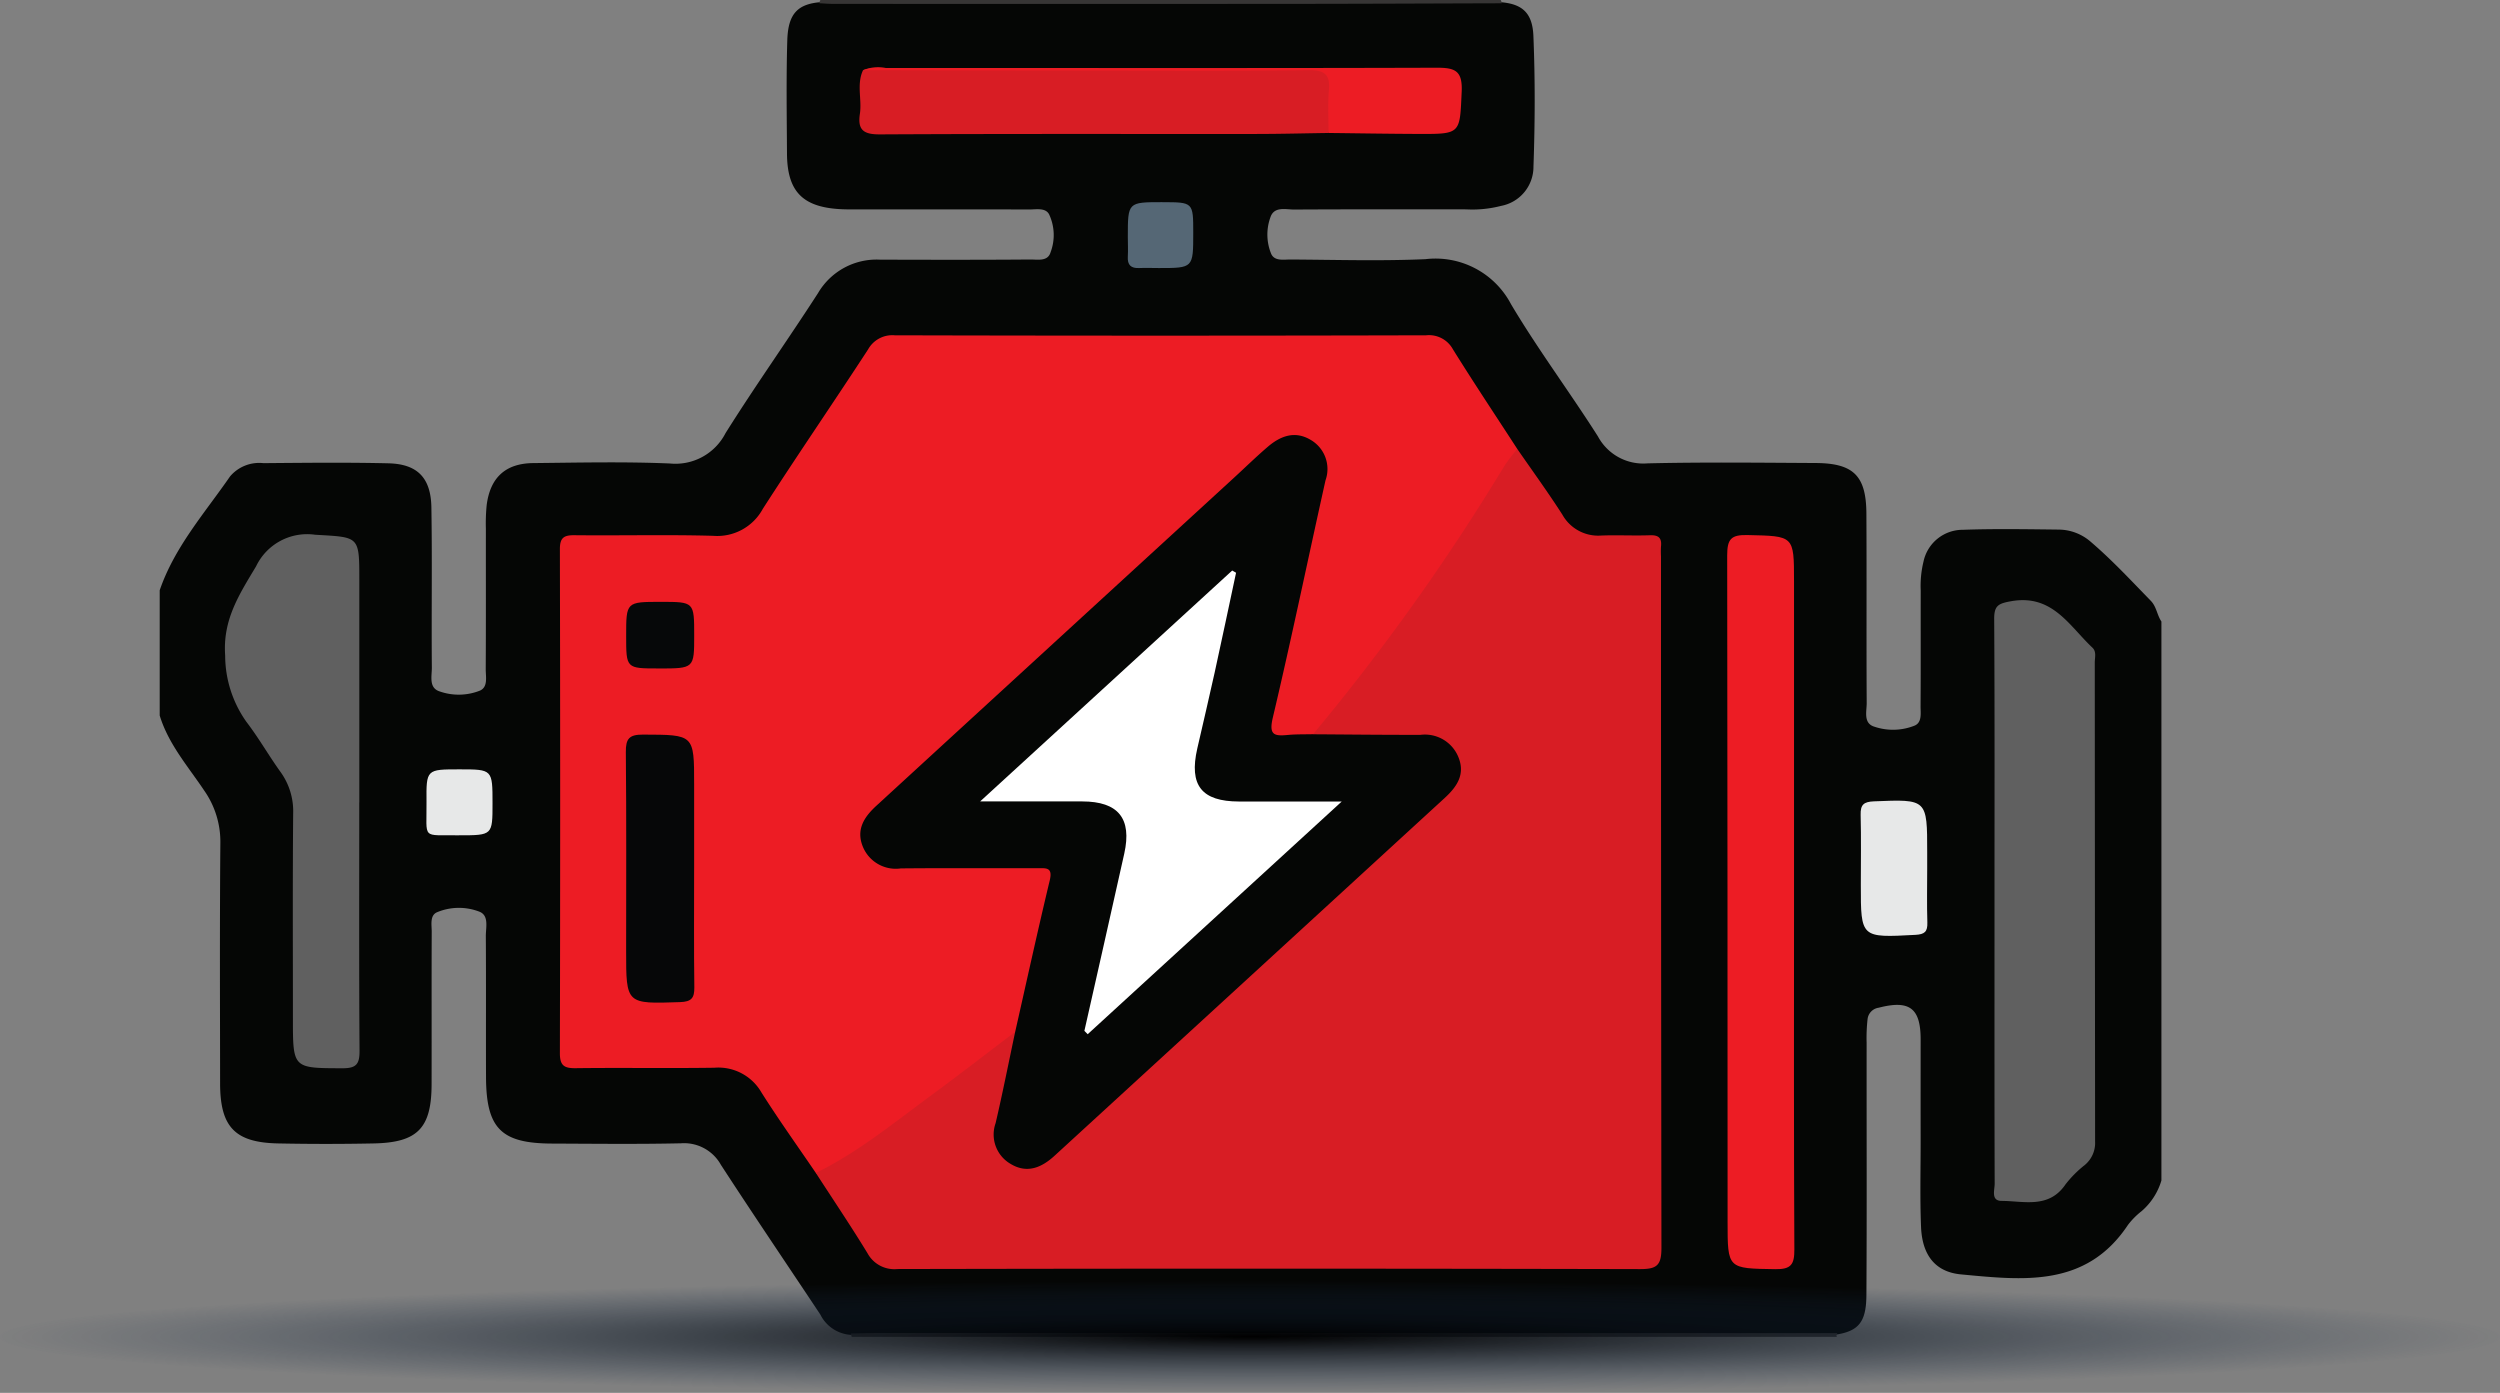 <svg xmlns="http://www.w3.org/2000/svg" xmlns:xlink="http://www.w3.org/1999/xlink" width="216.318" height="120.519" viewBox="0 0 216.318 120.519">
  <rect x="0" y="0" width="216.318" height="120.519" fill="#808080" stroke="none"/>
  <defs>
    <clipPath id="clip-path">
      <rect id="Rectangle_52182" data-name="Rectangle 52182" width="173.202" height="115.676" fill="none"/>
    </clipPath>
    <radialGradient id="radial-gradient" cx="0.5" cy="0.5" r="0.5" gradientUnits="objectBoundingBox">
      <stop offset="0"/>
      <stop offset="1" stop-color="#19304c" stop-opacity="0"/>
    </radialGradient>
  </defs>
  <g id="Group_56051" data-name="Group 56051" transform="translate(4650.593 -4180.267)">
    <g id="Group_53880" data-name="Group 53880" transform="translate(-4636.774 4180.267)">
      <g id="Group_53880-2" data-name="Group 53880" clip-path="url(#clip-path)">
        <path id="Path_39149" data-name="Path 39149" d="M0,62.235V51.412c1.284-3.742,3.89-6.674,6.087-9.851A3.3,3.3,0,0,1,8.97,40.413c3.605-.03,7.212-.072,10.815.014,2.517.06,3.682,1.257,3.723,3.822.075,4.618,0,9.237.039,13.856.006.742-.285,1.76.684,2.062a4.979,4.979,0,0,0,3.479-.072c.708-.312.5-1.191.5-1.844.023-4.055.008-8.111.012-12.166a16.308,16.308,0,0,1,.068-2.025c.3-2.393,1.623-3.626,4.026-3.652,3.943-.042,7.892-.132,11.828.034a4.867,4.867,0,0,0,4.813-2.622c2.572-4.1,5.383-8.055,8.008-12.125a5.871,5.871,0,0,1,5.357-2.89c4.337.014,8.675.022,13.013-.013.641-.005,1.516.193,1.753-.636a4.216,4.216,0,0,0-.138-3.286c-.331-.583-1.122-.4-1.727-.406-4.788-.015-9.577-.006-14.365-.008-.676,0-1.353.016-2.027-.024-3.227-.193-4.535-1.553-4.554-4.807s-.072-6.535.026-9.8c.07-2.351.932-3.205,3.108-3.314h58.335c2.088.09,3.031.867,3.116,2.936.155,3.773.139,7.552.005,11.326a3.438,3.438,0,0,1-2.806,3.381,9.927,9.927,0,0,1-3.016.3c-4.961,0-9.922-.014-14.883.016-.737,0-1.739-.3-2.06.682a4.388,4.388,0,0,0,.07,3.147c.294.659,1.083.489,1.682.493,3.89.024,7.786.142,11.668-.029a7.38,7.38,0,0,1,7.406,3.9c2.33,3.92,5.073,7.591,7.522,11.443a4.448,4.448,0,0,0,4.288,2.326c4.846-.115,9.7-.056,14.544-.03,3.28.018,4.374,1.1,4.393,4.375.032,5.467-.006,10.935.026,16.4,0,.734-.311,1.762.688,2.048a5.034,5.034,0,0,0,3.479-.11c.639-.291.489-1.084.494-1.687.024-3.326.005-6.651.013-9.977a8.93,8.93,0,0,1,.24-2.516,3.468,3.468,0,0,1,3.413-2.755c2.76-.1,5.524-.048,8.286-.018a4.26,4.26,0,0,1,2.786,1.068c1.844,1.578,3.493,3.357,5.183,5.093.5.511.537,1.233.919,1.791v48.367a5.585,5.585,0,0,1-1.712,2.652,6.5,6.5,0,0,0-1.187,1.2c-3.624,5.452-9.1,4.773-14.441,4.275-2.255-.211-3.36-1.7-3.458-4.1-.106-2.59-.028-5.183-.035-7.776-.006-2.817,0-5.635,0-8.452,0-2.72-.967-3.435-3.636-2.746a1.123,1.123,0,0,0-.959,1.014,14.464,14.464,0,0,0-.079,2.025c-.007,7.269.025,14.538-.018,21.807-.014,2.39-.684,3.162-2.769,3.46H60.186a3.168,3.168,0,0,1-3.022-1.754c-2.869-4.315-5.775-8.607-8.6-12.949A3.643,3.643,0,0,0,45.1,99.265c-3.716.083-7.435.038-11.153.023-4.419-.017-5.7-1.308-5.712-5.78-.015-4.055.012-8.111-.017-12.166-.005-.751.3-1.8-.576-2.126A4.913,4.913,0,0,0,24,79.27c-.642.275-.462,1.09-.464,1.69-.018,4.393,0,8.787-.01,13.18-.005,3.809-1.2,5.058-5,5.136q-4.139.084-8.28,0C6.513,99.2,5.23,97.858,5.226,94.09c-.008-6.927-.037-13.856.022-20.783a7.722,7.722,0,0,0-1.4-4.569c-1.4-2.091-3.1-4.02-3.851-6.5" transform="translate(0 -0.338)" fill="#050605"/>
        <path id="Path_39150" data-name="Path 39150" d="M262.067,340.846a1.38,1.38,0,0,0-.069.211c-.006.034.027.074.042.111H176.791q-.041-.146-.075-.294c.9-.015,1.8-.042,2.7-.042q41.325,0,82.651.014" transform="translate(-116.914 -225.493)" fill="#373535"/>
        <path id="Path_39151" data-name="Path 39151" d="M168.674.285a.613.613,0,0,1,.09-.284h58.862a.618.618,0,0,1,.091.284c-6.185.018-12.369.048-18.554.051q-19.657.013-39.313,0c-.392,0-.783-.035-1.175-.053" transform="translate(-111.594 -0.001)" fill="#373535"/>
        <path id="Path_39152" data-name="Path 39152" d="M124.468,158.212c-1.576-2.317-3.213-4.6-4.707-6.966a4.3,4.3,0,0,0-4.076-2.138c-4,.059-8-.012-12,.039-1.008.013-1.366-.234-1.364-1.308q.05-21.8,0-43.6c0-.992.342-1.219,1.267-1.208,4,.043,8-.062,12,.052a4.479,4.479,0,0,0,4.293-2.336c2.979-4.633,6.1-9.176,9.106-13.79a2.4,2.4,0,0,1,2.312-1.224q22.987.06,45.973,0a2.355,2.355,0,0,1,2.319,1.208c1.809,2.906,3.708,5.755,5.572,8.626-.682,2.184-2.132,3.941-3.328,5.824a186.022,186.022,0,0,1-12.74,17.614,4.993,4.993,0,0,1-1.722,1.581c-.222.04.062.023-.161.054-3.721.521-4.12.073-3.3-3.562,1.4-6.157,2.742-12.325,4.123-18.485.292-1.3.3-2.476-.979-3.286-1.126-.714-2.149-.544-3.489.7-5.823,5.4-11.695,10.749-17.551,16.113-4.651,4.26-9.24,8.59-13.992,12.741a25.364,25.364,0,0,0-2.278,2.263,2.344,2.344,0,0,0-.717,2.609,2.588,2.588,0,0,0,2.562,1.6c3.214.014,6.427,0,9.641.006,4.3,0,4.317.005,3.3,4.235-.828,3.449-1.33,6.976-2.463,10.352a113.549,113.549,0,0,1-11.577,9.013,48.5,48.5,0,0,1-4.338,2.928c-.51.293-1.013.8-1.691.346" transform="translate(-67.695 -56.72)" fill="#ed1c24"/>
        <path id="Path_39153" data-name="Path 39153" d="M167.766,177.442c3.6-1.755,6.678-4.284,9.875-6.635,2.481-1.824,4.915-3.712,7.369-5.571.575.55.2,1.168.09,1.74q-.6,2.982-1.312,5.939a2.716,2.716,0,0,0,1.073,3.268c1.224.786,2.27.219,3.213-.6,4.039-3.505,7.906-7.2,11.867-10.793,4.919-4.461,9.8-8.967,14.695-13.451,2.489-2.279,5.085-4.452,7.385-6.936.708-.765,1.4-1.55.924-2.688a2.728,2.728,0,0,0-2.681-1.709c-2.478-.047-4.958.007-7.436-.03-.7-.011-1.489.191-2.043-.491a189.548,189.548,0,0,0,16.565-23.23,16.385,16.385,0,0,1,1.111-1.457c1.307,1.891,2.66,3.752,3.9,5.682a3.546,3.546,0,0,0,3.363,1.809c1.407-.053,2.819.025,4.226-.025.754-.027,1.026.253.945.976a7.546,7.546,0,0,0,0,.844q0,29.921.039,59.842c0,1.517-.395,1.839-1.86,1.836q-32.123-.075-64.247-.006a2.64,2.64,0,0,1-2.594-1.375c-1.433-2.347-2.972-4.631-4.467-6.94" transform="translate(-110.993 -75.95)" fill="#d81d24"/>
        <path id="Path_39154" data-name="Path 39154" d="M469.052,179.44c0-8.116.023-16.233-.026-24.349-.007-1.167.348-1.349,1.476-1.548,3.56-.628,5.01,2.129,7.021,4.018.372.35.206.856.206,1.293q.01,20.714.028,41.428a2.483,2.483,0,0,1-.892,2.046A9.66,9.66,0,0,0,475.2,204c-1.442,2.124-3.591,1.444-5.533,1.433-.941-.005-.6-.936-.6-1.479-.022-6.876-.015-13.753-.015-20.629V179.44" transform="translate(-310.293 -101.523)" fill="#606060"/>
        <path id="Path_39155" data-name="Path 39155" d="M406.572,168.518c0,10.032-.024,20.064.029,30.1.007,1.3-.291,1.721-1.653,1.7-4.124-.067-4.125-.005-4.125-4.118q0-28.828-.034-57.656c0-1.416.351-1.778,1.755-1.747,4.027.091,4.028.025,4.028,4v27.729" transform="translate(-265.159 -90.5)" fill="#ed1c24"/>
        <path id="Path_39156" data-name="Path 39156" d="M28.286,159.862c0,7.155-.025,14.31.025,21.464.008,1.15-.254,1.537-1.475,1.533-4.29-.014-4.29.036-4.29-4.286,0-5.915-.029-11.831.022-17.746a5.8,5.8,0,0,0-1.1-3.615c-1.018-1.414-1.884-2.942-2.943-4.323a9.972,9.972,0,0,1-1.841-5.748c-.221-3.1,1.225-5.287,2.674-7.712a4.9,4.9,0,0,1,5.107-2.735c3.817.229,3.827.061,3.827,3.9v19.267" transform="translate(-11.02 -90.425)" fill="#606060"/>
        <path id="Path_39157" data-name="Path 39157" d="M219.494,23.039c-2.079.03-4.159.084-6.238.086-10.861.009-21.723-.022-32.584.037-1.411.007-1.94-.38-1.73-1.777.188-1.248-.3-2.55.271-3.775a3.387,3.387,0,0,1,1.658-.147q18.47-.012,36.94-.005c2.006,0,2.227.18,2.254,2.177.016,1.156.275,2.382-.572,3.4" transform="translate(-118.358 -11.533)" fill="#d81d24"/>
        <path id="Path_39158" data-name="Path 39158" d="M220.11,22.909c0-1.237-.071-2.479.032-3.708.111-1.327-.346-1.734-1.7-1.72-6.464.067-12.928.034-19.392.029q-9.612-.008-19.224-.031a3.406,3.406,0,0,1,1.976-.192c15.886-.006,31.773.027,47.659-.024,1.624-.005,2.252.272,2.17,2.084-.167,3.643-.048,3.659-3.758,3.645-2.589-.01-5.177-.054-7.766-.083" transform="translate(-118.975 -11.403)" fill="#ed1c24"/>
        <path id="Path_39159" data-name="Path 39159" d="M440.672,210.545c0,1.573-.036,3.148.014,4.72.025.8-.236,1.026-1.043,1.069-4.715.252-4.714.275-4.714-4.319,0-2.023.037-4.047-.016-6.069-.023-.88.269-1.129,1.15-1.165,4.61-.187,4.609-.214,4.609,4.415q0,.675,0,1.349" transform="translate(-287.736 -135.443)" fill="#e7e8e8"/>
        <path id="Path_39160" data-name="Path 39160" d="M71.008,202.425c-3.29-.048-2.78.423-2.811-2.886-.026-2.821-.005-2.821,2.843-2.821,2.869,0,2.869,0,2.869,2.943,0,2.763,0,2.763-2.9,2.763" transform="translate(-45.111 -130.148)" fill="#e7e8e8"/>
        <path id="Path_39161" data-name="Path 39161" d="M250.516,51.7c2.675,0,2.675,0,2.675,2.65,0,3.048,0,3.048-2.981,3.048-.563,0-1.127-.025-1.689,0-.718.036-1.036-.262-.991-.992.034-.561,0-1.126,0-1.689,0-3.02,0-3.02,2.982-3.02" transform="translate(-163.762 -34.205)" fill="#556775"/>
        <path id="Path_39162" data-name="Path 39162" d="M218.3,137.128c3.1.019,6.2.057,9.3.049a3.124,3.124,0,0,1,3.265,1.894c.64,1.517-.117,2.6-1.165,3.562q-16.88,15.488-33.768,30.967c-1.123,1.029-2.388,1.57-3.82.689a2.934,2.934,0,0,1-1.275-3.517c.611-2.62,1.132-5.261,1.691-7.893.991-4.376,1.949-8.759,2.995-13.122.275-1.151-.35-1.04-1.061-1.039-3.944.007-7.888-.022-11.832.016a3.075,3.075,0,0,1-3.269-1.848c-.631-1.506.1-2.6,1.153-3.57q15.439-14.166,30.884-28.326c1-.914,1.964-1.861,2.99-2.739,1.1-.939,2.346-1.413,3.712-.594a2.913,2.913,0,0,1,1.28,3.5c-1.525,6.843-2.947,13.709-4.559,20.53-.353,1.493.1,1.616,1.288,1.5.727-.069,1.462-.047,2.193-.066" transform="translate(-118.507 -73.593)" fill="#050605"/>
        <path id="Path_39163" data-name="Path 39163" d="M125.093,199.392c0,3.433-.027,6.867.018,10.3.012.935-.253,1.249-1.23,1.283-4.672.158-4.671.189-4.671-4.412,0-5.741.031-11.483-.026-17.223-.012-1.17.3-1.518,1.493-1.513,4.417.017,4.417-.029,4.417,4.3q0,3.631,0,7.261" transform="translate(-78.851 -124.265)" fill="#060708"/>
        <path id="Path_39164" data-name="Path 39164" d="M122.061,159.652c-2.8,0-2.8,0-2.8-2.81,0-2.952,0-2.952,3-2.952,2.887,0,2.887,0,2.887,2.9,0,2.865,0,2.865-3.084,2.865" transform="translate(-78.9 -101.813)" fill="#060809"/>
        <path id="Path_39165" data-name="Path 39165" d="M209.77,165.86l21.813-19.982.334.192c-.617,2.882-1.221,5.766-1.854,8.644-.481,2.19-1,4.373-1.5,6.558-.731,3.192.366,4.588,3.614,4.593,2.806,0,5.612,0,8.884,0L219.078,186l-.285-.291c1.152-5.113,2.314-10.224,3.451-15.34.675-3.041-.516-4.506-3.632-4.512-2.8-.005-5.609,0-8.842,0" transform="translate(-138.783 -96.512)" fill="#fff"/>
      </g>
    </g>
    <ellipse id="Ellipse_43" data-name="Ellipse 43" cx="108.159" cy="4.843" rx="108.159" ry="4.843" transform="translate(-4650.593 4291.1)" fill="url(#radial-gradient)"/>
  </g>
</svg>
